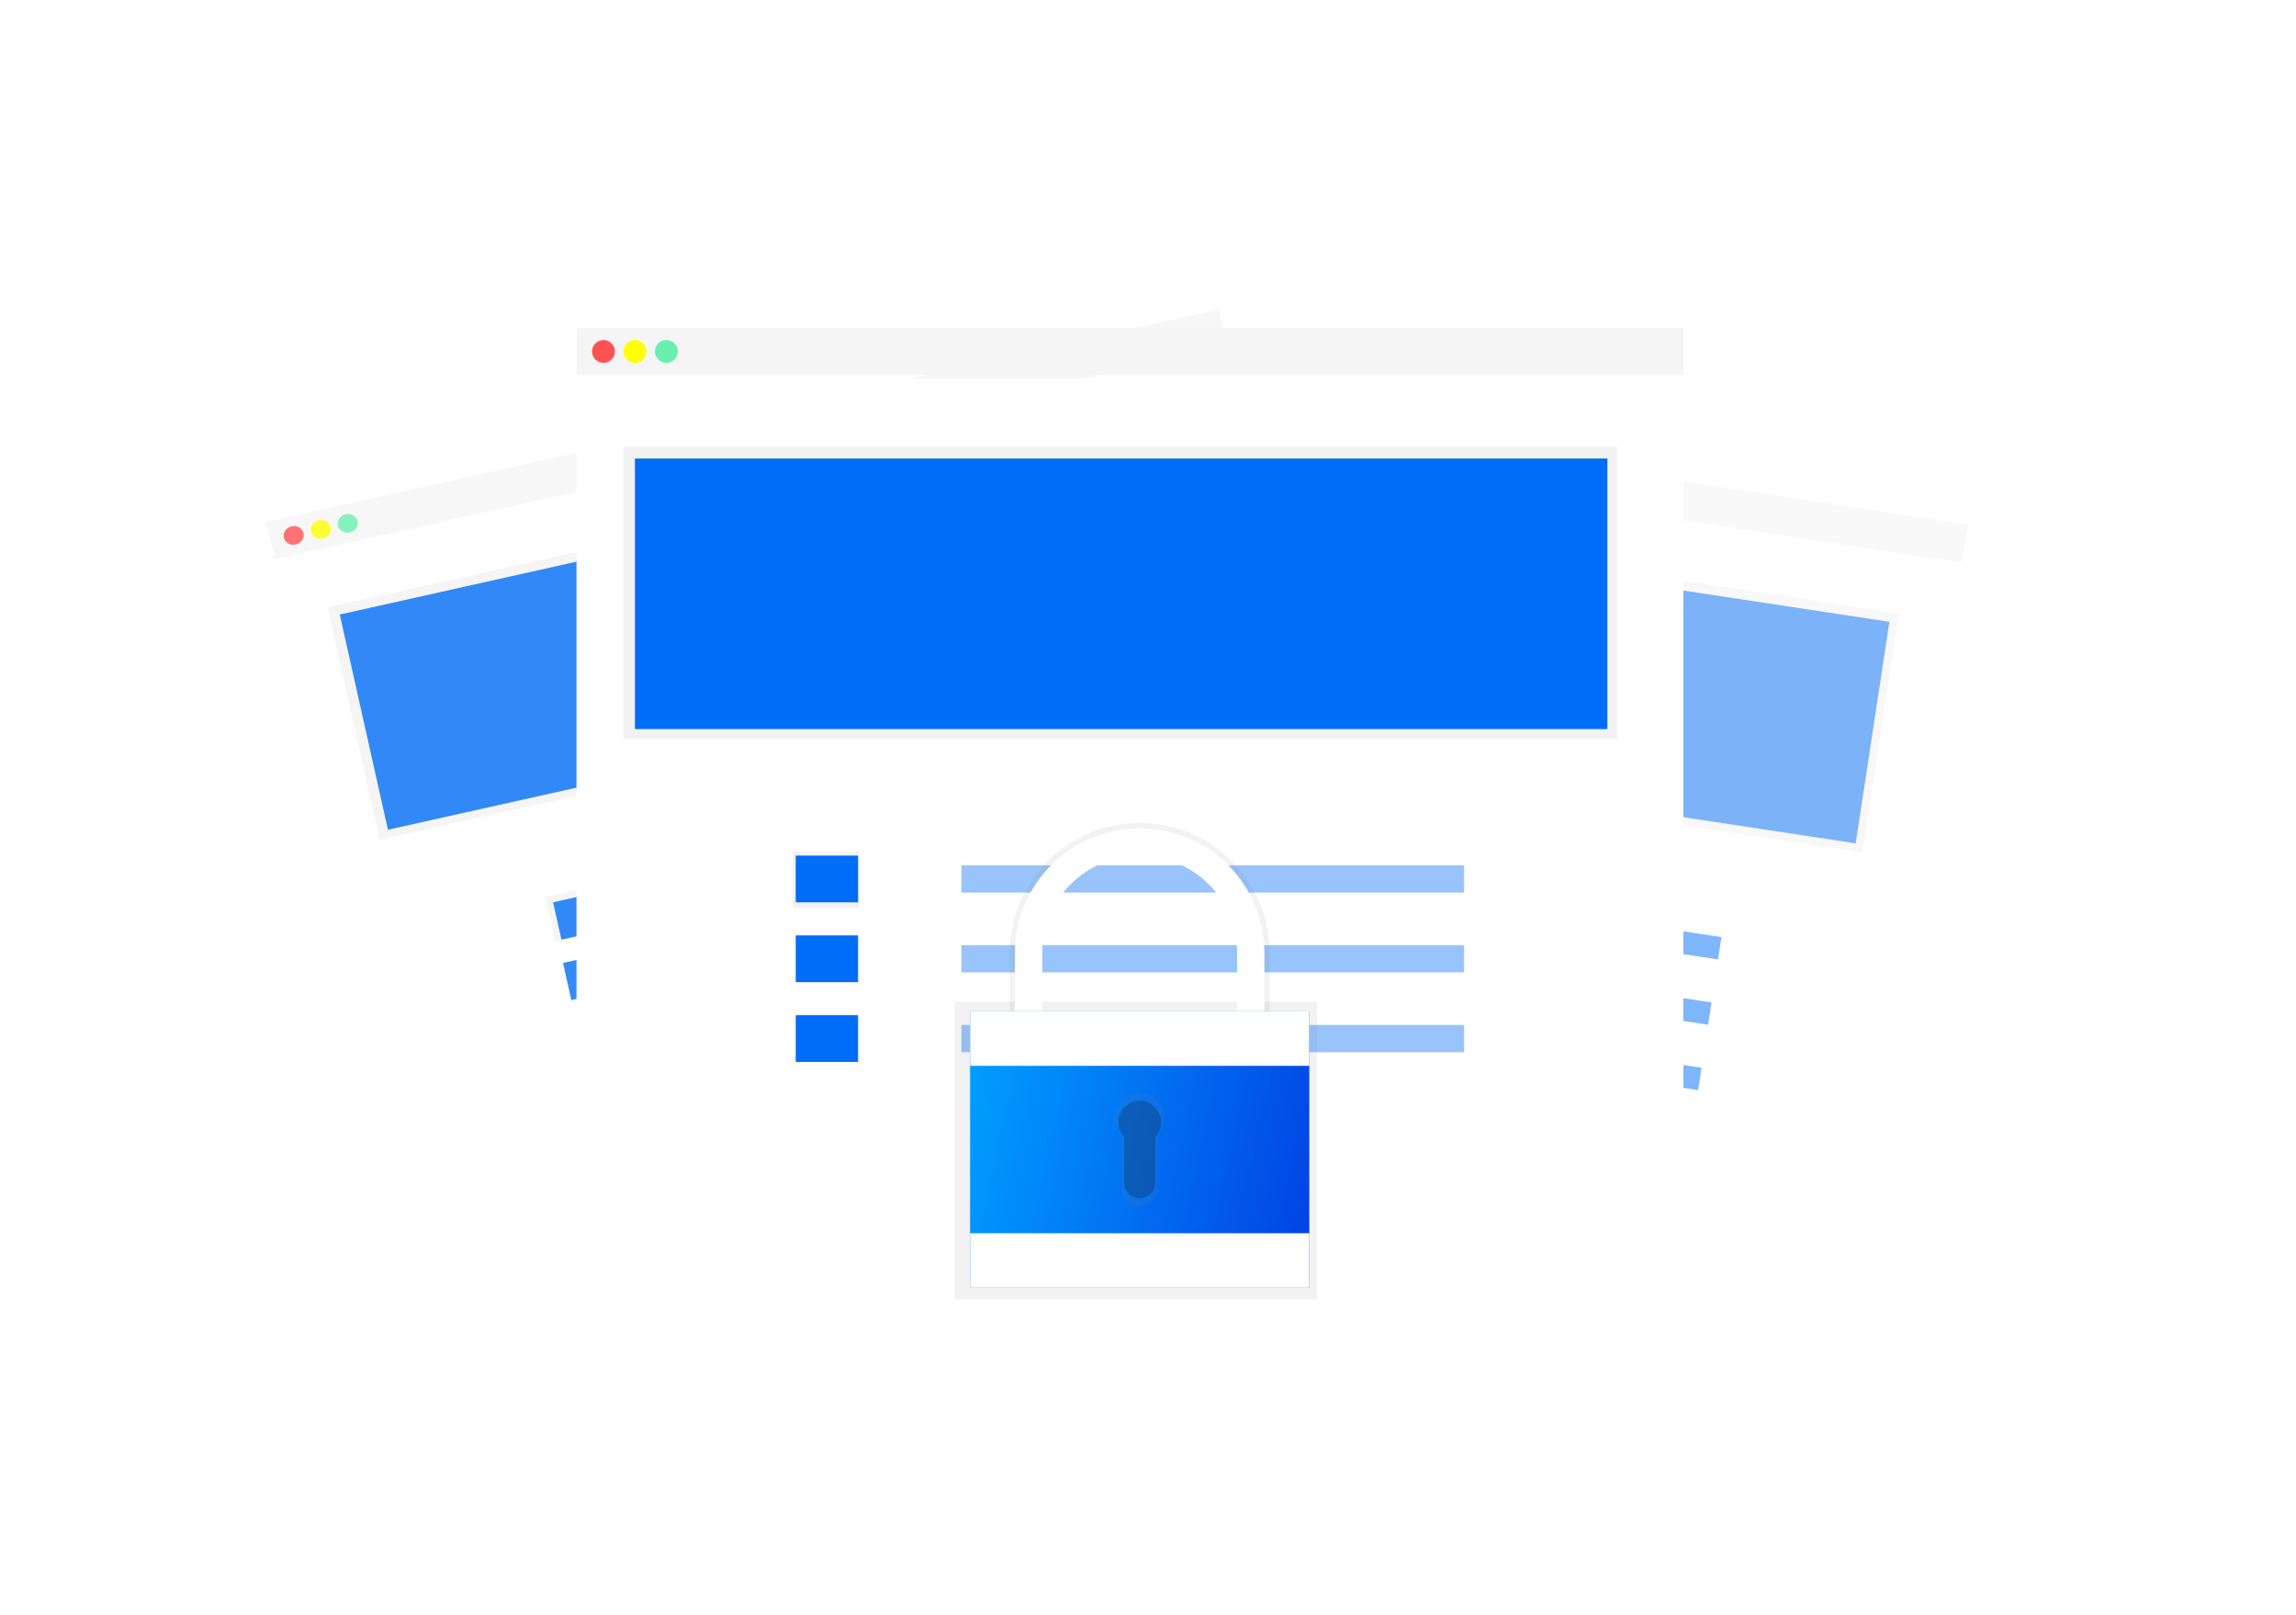<svg width="684" height="481" viewBox="0 0 684 481" fill="none" xmlns="http://www.w3.org/2000/svg">
<g clip-path="url(#clip0)">
<path opacity="0.5" d="M314.496 126.625L316.229 115.23L586.233 156.199L584.499 167.593L314.496 126.625Z" fill="#F5F5F5"/>
<g opacity="0.5" filter="url(#filter0_d)">
<path d="M286.563 323.44C285.471 323.274 284.72 322.254 284.886 321.162L314.188 128.598C314.354 127.507 315.373 126.756 316.465 126.922L582.514 167.29C583.606 167.456 584.358 168.476 584.191 169.568L554.889 362.132C554.723 363.223 553.704 363.974 552.612 363.808L286.563 323.44Z" fill="white"/>
</g>
<path d="M324.745 122.35C324.979 120.812 323.92 119.375 322.379 119.141C320.838 118.907 319.4 119.965 319.166 121.503C318.931 123.042 319.991 124.478 321.531 124.712C323.072 124.946 324.511 123.888 324.745 122.35Z" fill="#FF5252"/>
<path d="M332.415 123.51C332.649 121.972 331.59 120.535 330.049 120.302C328.509 120.068 327.07 121.126 326.836 122.664C326.602 124.202 327.661 125.639 329.202 125.873C330.742 126.106 332.181 125.049 332.415 123.51Z" fill="#FFFF00"/>
<path d="M340.085 124.677C340.319 123.138 339.26 121.702 337.72 121.468C336.179 121.234 334.74 122.292 334.506 123.83C334.272 125.369 335.331 126.805 336.872 127.039C338.412 127.273 339.851 126.215 340.085 124.677Z" fill="#69F0AE"/>
<path opacity="0.5" d="M312.395 217.123L323.23 145.92L565.666 182.705L554.831 253.908L312.395 217.123Z" fill="url(#paint0_linear)"/>
<path opacity="0.5" d="M325.663 149.2L562.87 185.192L552.83 251.173L315.623 215.182L325.663 149.2Z" fill="#006DF6"/>
<path d="M347.468 264.689L349.563 250.922L365.726 253.374L363.631 267.142L347.468 264.689Z" fill="url(#paint1_linear)"/>
<path d="M350.148 251.981L365.359 254.289L363.625 265.684L348.414 263.376L350.148 251.981Z" fill="#006DF6"/>
<path d="M347.178 271.444L362.389 273.752L360.655 285.146L345.444 282.838L347.178 271.444Z" fill="#FF5252"/>
<path d="M344.22 290.908L359.431 293.215L357.697 304.61L342.486 302.302L344.22 290.908Z" fill="#FF9800"/>
<path opacity="0.5" d="M390.189 260.485L512.83 279.094L511.82 285.737L389.178 267.128L390.189 260.485ZM387.225 279.948L509.867 298.558L508.856 305.2L386.215 286.592L387.225 279.948ZM384.267 299.412L506.909 318.021L505.898 324.664L383.257 306.054L384.267 299.412Z" fill="#006DF6"/>
<path opacity="0.8" d="M79.321 155.474L363.088 92.135L365.565 103.202L81.798 166.54L79.321 155.474Z" fill="#F5F5F5"/>
<g opacity="0.8" filter="url(#filter1_d)">
<path d="M81.795 166.547L365.563 103.208L408.293 294.099L124.526 357.438L81.795 166.547Z" fill="white"/>
</g>
<path opacity="0.8" d="M88.092 162.164C89.71 161.803 90.75 160.3 90.416 158.806C90.081 157.312 88.499 156.394 86.881 156.755C85.263 157.117 84.223 158.62 84.557 160.114C84.892 161.607 86.474 162.525 88.092 162.164Z" fill="#FF5252"/>
<path opacity="0.8" d="M96.156 160.37C97.773 160.009 98.814 158.505 98.48 157.012C98.145 155.518 96.563 154.6 94.945 154.961C93.327 155.322 92.287 156.826 92.621 158.319C92.955 159.813 94.538 160.731 96.156 160.37Z" fill="#FFFF00"/>
<path opacity="0.8" d="M104.213 158.571C105.831 158.21 106.871 156.706 106.537 155.213C106.203 153.719 104.62 152.801 103.002 153.162C101.385 153.523 100.344 155.027 100.679 156.52C101.013 158.014 102.595 158.932 104.213 158.571Z" fill="#69F0AE"/>
<path opacity="0.8" d="M97.604 180.93L352.396 124.059L367.878 193.224L113.086 250.096L97.604 180.93Z" fill="url(#paint2_linear)"/>
<path opacity="0.8" d="M101.223 183.025L350.519 127.381L364.865 191.471L115.569 247.116L101.223 183.025Z" fill="#006DF6"/>
<path opacity="0.8" d="M162.543 267.132L179.529 263.34L182.522 276.709L165.536 280.501L162.543 267.132Z" fill="url(#paint3_linear)"/>
<path opacity="0.8" d="M164.767 268.733L180.822 265.134L183.321 276.247L167.265 279.846L164.767 268.733Z" fill="#006DF6"/>
<path opacity="0.8" d="M167.731 286.791L183.719 283.222L186.197 294.289L170.208 297.857L167.731 286.791Z" fill="#006DF6"/>
<path d="M173.34 306.682L189.396 303.083L191.894 314.195L175.838 317.794L173.34 306.682Z" fill="#FF9800"/>
<path opacity="0.4" d="M206.477 260.711L335.369 231.941L336.814 238.397L207.922 267.166L206.477 260.711ZM210.708 279.618L339.599 250.849L341.045 257.305L212.153 286.074L210.708 279.618ZM214.939 298.52L343.831 269.751L345.276 276.206L216.384 304.976L214.939 298.52Z" fill="#006DF6"/>
<path d="M171.737 97.713H501.497V111.627H171.737V97.713Z" fill="#F5F5F5"/>
<g filter="url(#filter2_d)">
<path d="M171.737 113.627C171.737 112.522 172.632 111.627 173.737 111.627H499.497C500.602 111.627 501.497 112.522 501.497 113.627V349.636C501.497 350.741 500.602 351.636 499.497 351.636H173.737C172.632 351.636 171.737 350.741 171.737 349.636V113.627Z" fill="white"/>
</g>
<path d="M179.789 108.073C181.671 108.073 183.197 106.55 183.197 104.67C183.197 102.791 181.671 101.267 179.789 101.267C177.907 101.267 176.381 102.791 176.381 104.67C176.381 106.55 177.907 108.073 179.789 108.073Z" fill="#FF5252"/>
<path d="M189.154 108.073C191.036 108.073 192.561 106.55 192.561 104.67C192.561 102.791 191.036 101.267 189.154 101.267C187.271 101.267 185.746 102.791 185.746 104.67C185.746 106.55 187.271 108.073 189.154 108.073Z" fill="#FFFF00"/>
<path d="M198.518 108.073C200.4 108.073 201.926 106.55 201.926 104.67C201.926 102.791 200.4 101.267 198.518 101.267C196.636 101.267 195.11 102.791 195.11 104.67C195.11 106.55 196.636 108.073 198.518 108.073Z" fill="#69F0AE"/>
<path d="M185.67 133.077H481.758V220.037H185.67V133.077Z" fill="url(#paint4_linear)"/>
<path d="M189.154 136.556H478.855V217.138H189.154V136.556Z" fill="#006DF6"/>
<path d="M236.179 253.661H255.918V270.474H236.179V253.661Z" fill="url(#paint5_linear)"/>
<path d="M237.05 254.821H255.628V268.735H237.05V254.821Z" fill="#006DF6"/>
<path d="M237.05 278.59H255.628V292.504H237.05V278.59Z" fill="#006DF6"/>
<path d="M237.05 302.359H255.628V316.273H237.05V302.359Z" fill="#006DF6"/>
<path opacity="0.4" d="M286.398 257.72H436.184V265.836H286.398V257.72ZM286.398 281.489H436.184V289.605H286.398V281.489ZM286.398 305.258H436.184V313.374H286.398V305.258Z" fill="#006DF6"/>
<path d="M284.366 298.301H392.351V387H284.366V298.301Z" fill="url(#paint6_linear)"/>
<path d="M309.284 284.196C309.284 276.188 312.47 268.507 318.141 262.845C323.812 257.182 331.503 254.001 339.523 254.001C347.542 254.001 355.234 257.182 360.905 262.845C366.575 268.507 369.761 276.188 369.761 284.196V303.519H378.226V284.196C378.289 279.081 377.334 274.004 375.417 269.26C373.5 264.516 370.659 260.2 367.059 256.56C363.459 252.921 359.171 250.032 354.444 248.059C349.717 246.087 344.646 245.072 339.523 245.072C334.4 245.072 329.328 246.087 324.601 248.059C319.874 250.032 315.586 252.921 311.986 256.56C308.386 260.2 305.545 264.516 303.628 269.26C301.711 274.004 300.757 279.081 300.819 284.196V303.519H309.284V284.196Z" fill="url(#paint7_linear)"/>
<path d="M310.491 283.808C310.491 276.12 313.55 268.747 318.994 263.311C324.437 257.875 331.821 254.821 339.52 254.821C347.218 254.821 354.602 257.875 360.046 263.311C365.49 268.747 368.548 276.12 368.548 283.808V302.359H376.676V283.808C376.676 273.967 372.761 264.53 365.793 257.572C358.825 250.614 349.374 246.705 339.52 246.705C329.665 246.705 320.214 250.614 313.246 257.572C306.278 264.53 302.364 273.967 302.364 283.808V302.359H310.491V283.808Z" fill="white"/>
<path d="M289.011 301.2H390.029V383.522H289.011V301.2Z" fill="#006DF6"/>
<path d="M289.011 301.2H390.029V383.522H289.011V301.2Z" fill="white"/>
<path d="M289.011 317.432H390.029V367.289H289.011V317.432Z" fill="url(#paint8_linear)"/>
<path d="M346.934 332.946C346.939 331.735 346.647 330.542 346.084 329.471C345.52 328.399 344.702 327.482 343.7 326.8C342.699 326.118 341.546 325.692 340.341 325.559C339.136 325.425 337.917 325.589 336.791 326.036C335.664 326.483 334.665 327.199 333.88 328.122C333.095 329.044 332.549 330.145 332.29 331.327C332.03 332.509 332.065 333.737 332.391 334.903C332.718 336.068 333.325 337.136 334.161 338.013V353.793C334.161 355.22 334.729 356.588 335.739 357.597C336.75 358.606 338.12 359.173 339.549 359.173C340.978 359.173 342.348 358.606 343.358 357.597C344.369 356.588 344.936 355.22 344.936 353.793V338.013C346.226 336.641 346.941 334.827 346.934 332.946Z" fill="url(#paint9_linear)"/>
<path opacity="0.2" d="M345.906 334.244C345.908 333.203 345.654 332.177 345.167 331.256C344.681 330.335 343.975 329.547 343.113 328.961C342.251 328.375 341.258 328.009 340.222 327.894C339.185 327.78 338.136 327.921 337.167 328.304C336.197 328.688 335.337 329.303 334.66 330.095C333.983 330.888 333.511 331.834 333.285 332.85C333.059 333.867 333.086 334.924 333.363 335.927C333.64 336.931 334.159 337.852 334.875 338.61V352.216C334.875 353.446 335.365 354.626 336.236 355.495C337.107 356.365 338.288 356.854 339.52 356.854C340.752 356.854 341.933 356.365 342.804 355.495C343.675 354.626 344.164 353.446 344.164 352.216V338.61C345.28 337.429 345.903 335.868 345.906 334.244Z" fill="black"/>
</g>
<defs>
<filter id="filter0_d" x="175.112" y="18.245" width="518.854" height="456.435" filterUnits="userSpaceOnUse" color-interpolation-filters="sRGB">
<feFlood flood-opacity="0" result="BackgroundImageFix"/>
<feColorMatrix in="SourceAlpha" type="matrix" values="0 0 0 0 0 0 0 0 0 0 0 0 0 0 0 0 0 0 127 0"/>
<feOffset dy="1.098"/>
<feGaussianBlur stdDeviation="54.876"/>
<feColorMatrix type="matrix" values="0 0 0 0 0.617 0 0 0 0 0.655 0 0 0 0 0.779 0 0 0 0.3 0"/>
<feBlend mode="normal" in2="BackgroundImageFix" result="effect1_dropShadow"/>
<feBlend mode="normal" in="SourceGraphic" in2="effect1_dropShadow" result="shape"/>
</filter>
<filter id="filter1_d" x="-27.956" y="-5.446" width="546.001" height="473.732" filterUnits="userSpaceOnUse" color-interpolation-filters="sRGB">
<feFlood flood-opacity="0" result="BackgroundImageFix"/>
<feColorMatrix in="SourceAlpha" type="matrix" values="0 0 0 0 0 0 0 0 0 0 0 0 0 0 0 0 0 0 127 0"/>
<feOffset dy="1.098"/>
<feGaussianBlur stdDeviation="54.876"/>
<feColorMatrix type="matrix" values="0 0 0 0 0.617 0 0 0 0 0.655 0 0 0 0 0.779 0 0 0 0.3 0"/>
<feBlend mode="normal" in2="BackgroundImageFix" result="effect1_dropShadow"/>
<feBlend mode="normal" in="SourceGraphic" in2="effect1_dropShadow" result="shape"/>
</filter>
<filter id="filter2_d" x="61.985" y="2.973" width="549.263" height="459.512" filterUnits="userSpaceOnUse" color-interpolation-filters="sRGB">
<feFlood flood-opacity="0" result="BackgroundImageFix"/>
<feColorMatrix in="SourceAlpha" type="matrix" values="0 0 0 0 0 0 0 0 0 0 0 0 0 0 0 0 0 0 127 0"/>
<feOffset dy="1.098"/>
<feGaussianBlur stdDeviation="54.876"/>
<feColorMatrix type="matrix" values="0 0 0 0 0.617 0 0 0 0 0.655 0 0 0 0 0.779 0 0 0 0.3 0"/>
<feBlend mode="normal" in2="BackgroundImageFix" result="effect1_dropShadow"/>
<feBlend mode="normal" in="SourceGraphic" in2="effect1_dropShadow" result="shape"/>
</filter>
<linearGradient id="paint0_linear" x1="40028.4" y1="116583" x2="44592" y2="86506.7" gradientUnits="userSpaceOnUse">
<stop stop-color="#808080" stop-opacity="0.25"/>
<stop offset="0.54" stop-color="#808080" stop-opacity="0.12"/>
<stop offset="1" stop-color="#808080" stop-opacity="0.1"/>
</linearGradient>
<linearGradient id="paint1_linear" x1="8180.25" y1="9983.91" x2="8239.08" y2="9596.2" gradientUnits="userSpaceOnUse">
<stop stop-color="#808080" stop-opacity="0.25"/>
<stop offset="0.54" stop-color="#808080" stop-opacity="0.12"/>
<stop offset="1" stop-color="#808080" stop-opacity="0.1"/>
</linearGradient>
<linearGradient id="paint2_linear" x1="115646" y1="4440.56" x2="113759" y2="-4016.07" gradientUnits="userSpaceOnUse">
<stop stop-color="#808080" stop-opacity="0.25"/>
<stop offset="0.54" stop-color="#808080" stop-opacity="0.12"/>
<stop offset="1" stop-color="#808080" stop-opacity="0.1"/>
</linearGradient>
<linearGradient id="paint3_linear" x1="6648.28" y1="5644.24" x2="6577.76" y2="5328.29" gradientUnits="userSpaceOnUse">
<stop stop-color="#808080" stop-opacity="0.25"/>
<stop offset="0.54" stop-color="#808080" stop-opacity="0.12"/>
<stop offset="1" stop-color="#808080" stop-opacity="0.1"/>
</linearGradient>
<linearGradient id="paint4_linear" x1="133150" y1="20088.6" x2="133150" y2="7044.65" gradientUnits="userSpaceOnUse">
<stop stop-color="#808080" stop-opacity="0.25"/>
<stop offset="0.54" stop-color="#808080" stop-opacity="0.12"/>
<stop offset="1" stop-color="#808080" stop-opacity="0.1"/>
</linearGradient>
<linearGradient id="paint5_linear" x1="6119.84" y1="5574.4" x2="6119.84" y2="5086.84" gradientUnits="userSpaceOnUse">
<stop stop-color="#808080" stop-opacity="0.25"/>
<stop offset="0.54" stop-color="#808080" stop-opacity="0.12"/>
<stop offset="1" stop-color="#808080" stop-opacity="0.1"/>
</linearGradient>
<linearGradient id="paint6_linear" x1="49641.1" y1="46198.3" x2="49641.1" y2="32627.3" gradientUnits="userSpaceOnUse">
<stop stop-color="#808080" stop-opacity="0.25"/>
<stop offset="0.54" stop-color="#808080" stop-opacity="0.12"/>
<stop offset="1" stop-color="#808080" stop-opacity="0.1"/>
</linearGradient>
<linearGradient id="paint7_linear" x1="47617.7" y1="33252.2" x2="47617.7" y2="27407.6" gradientUnits="userSpaceOnUse">
<stop stop-color="#808080" stop-opacity="0.25"/>
<stop offset="0.54" stop-color="#808080" stop-opacity="0.12"/>
<stop offset="1" stop-color="#808080" stop-opacity="0.1"/>
</linearGradient>
<linearGradient id="paint8_linear" x1="289.011" y1="317.432" x2="397.058" y2="340.685" gradientUnits="userSpaceOnUse">
<stop stop-color="#009EFF"/>
<stop offset="1" stop-color="#0242E4"/>
</linearGradient>
<linearGradient id="paint9_linear" x1="9388.09" y1="22565.5" x2="9388.09" y2="20613.2" gradientUnits="userSpaceOnUse">
<stop stop-color="#808080" stop-opacity="0.25"/>
<stop offset="0.54" stop-color="#808080" stop-opacity="0.12"/>
<stop offset="1" stop-color="#808080" stop-opacity="0.1"/>
</linearGradient>
<clipPath id="clip0">
<rect width="684" height="481" fill="white"/>
</clipPath>
</defs>
</svg>
